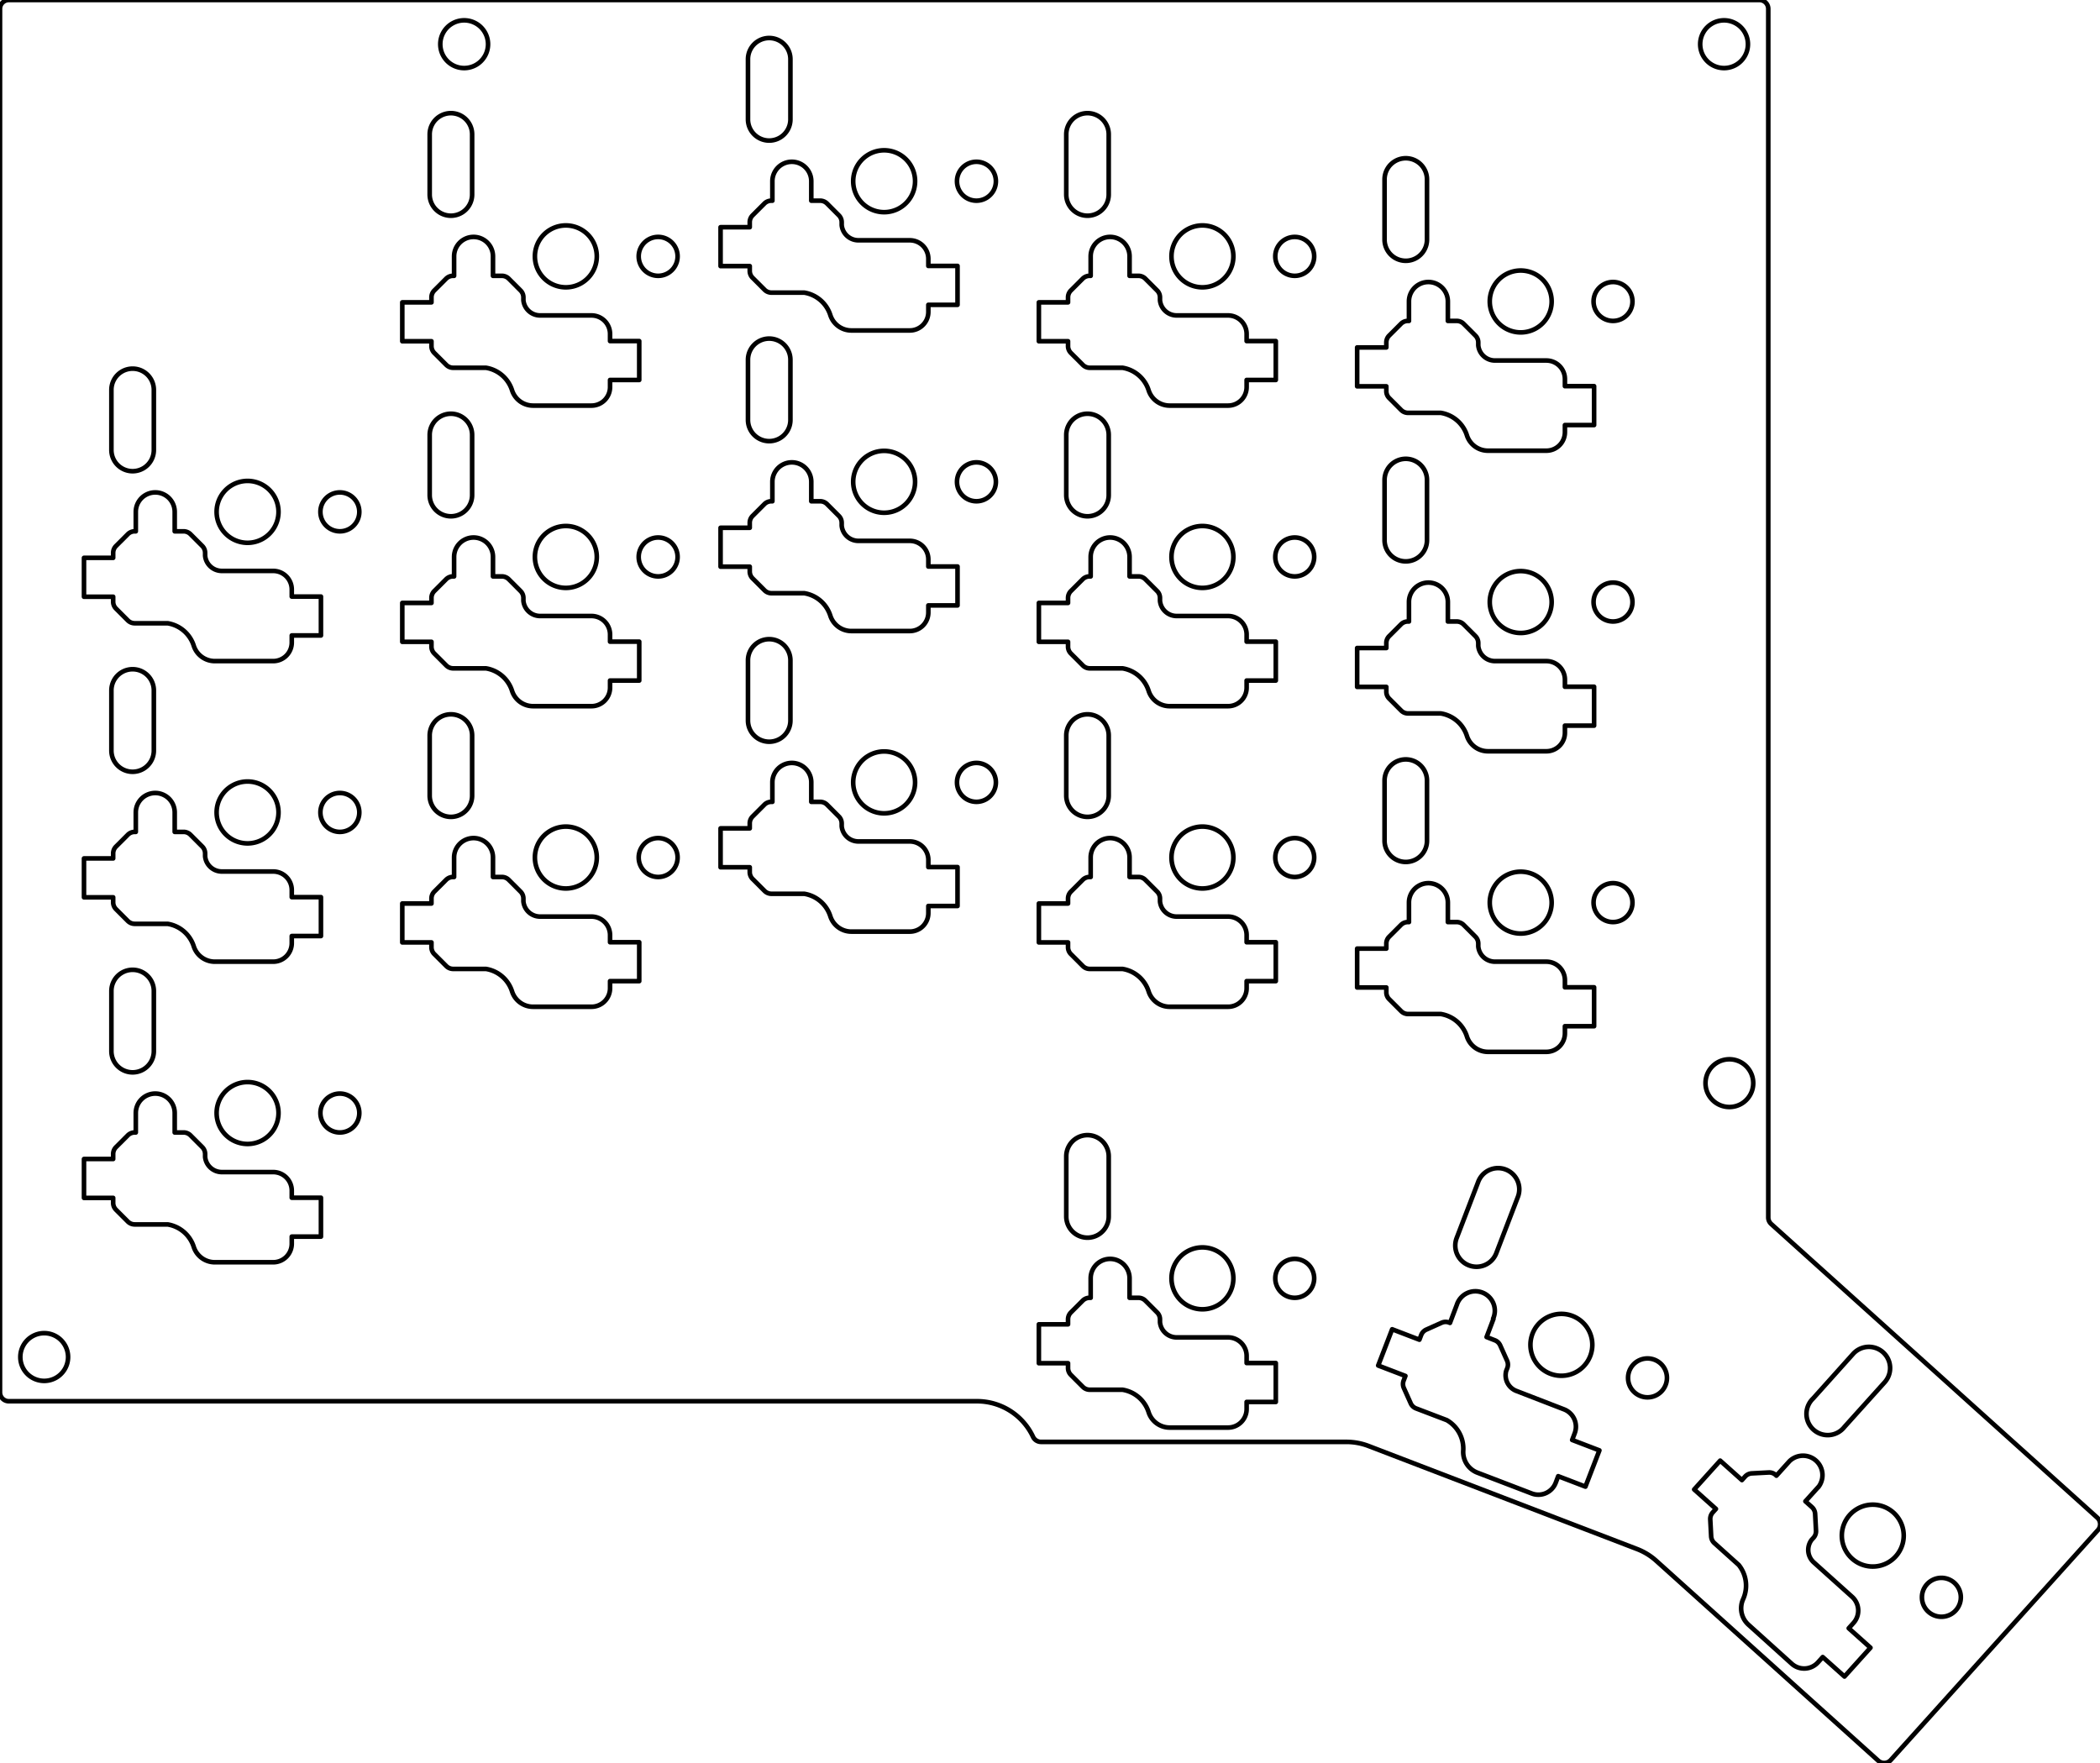 <?xml version="1.0" encoding="UTF-8" standalone="no"?>
<!-- Generator: Fusion 360, Shaper Origin Export Add-In, Version 1.8.0  -->

<svg
   shaper:fusionaddin="version:1.8.0"
   width="11.876cm"
   height="9.971cm"
   version="1.1"
   x="0cm"
   y="0cm"
   viewBox="0 0 11.876 9.971"
   enable-background="new 0 0 11.876 9.971"
   xml:space="preserve"
   id="svg77"
   sodipodi:docname="Bottom Left.svg"
   inkscape:version="1.3.2 (091e20e, 2023-11-25)"
   xmlns:inkscape="http://www.inkscape.org/namespaces/inkscape"
   xmlns:sodipodi="http://sodipodi.sourceforge.net/DTD/sodipodi-0.dtd"
   xmlns="http://www.w3.org/2000/svg"
   xmlns:svg="http://www.w3.org/2000/svg"
   xmlns:shaper="http://www.shapertools.com/namespaces/shaper"><defs
     id="defs77" /><sodipodi:namedview
     id="namedview77"
     pagecolor="#ffffff"
     bordercolor="#000000"
     borderopacity="0.25"
     inkscape:showpageshadow="2"
     inkscape:pageopacity="0.0"
     inkscape:pagecheckerboard="0"
     inkscape:deskcolor="#d1d1d1"
     inkscape:document-units="cm"
     inkscape:zoom="0.6371548"
     inkscape:cx="224.43526"
     inkscape:cy="189.12202"
     inkscape:window-width="1392"
     inkscape:window-height="1212"
     inkscape:window-x="2240"
     inkscape:window-y="25"
     inkscape:window-maximized="0"
     inkscape:current-layer="svg77" /><path
     d="m 11.864,8.654 a 0.05,0.05 0 0 0 -0.004,-0.071 L 10.017,6.923 A 0.05,0.05 0 0 1 10,6.886 V 0.05 A 0.05,0.05 0 0 0 9.95,4.3386945e-7 H 0.05 A 0.05,0.05 0 0 0 4.324041e-8,0.05 V 7.875 A 0.05,0.05 0 0 0 0.05,7.925 H 5.525 a 0.35,0.35 0 0 1 0.317,0.201 0.05,0.05 0 0 0 0.045,0.029 h 1.727 a 0.35,0.35 0 0 1 0.125,0.023 l 1.519,0.583 a 0.35,0.35 0 0 1 0.109,0.067 L 10.622,9.958 a 0.05,0.05 0 0 0 0.071,-0.004 z"
     fill="#000000"
     stroke-linecap="round"
     stroke-linejoin="round"
     id="path1"
     style="fill:none;stroke:#000000;stroke-opacity:1;vector-effect:non-scaling-stroke;-inkscape-stroke:hairline;stroke-width:0.026;stroke-dasharray:none" /><path
     d="m 6.388,7.23 v 0.11 h 0.05 a 0.055,0.055 0 0 1 0.039,0.016 l 0.067,0.067 a 0.055,0.055 0 0 1 0.016,0.039 v 0.016 a 0.095,0.095 0 0 0 0.095,0.086 h 0.29 a 0.105,0.105 0 0 1 0.105,0.105 v 0.04 h 0.165 v 0.22 h -0.165 v 0.04 a 0.105,0.105 0 0 1 -0.105,0.105 h -0.33 A 0.125,0.125 0 0 1 6.496,7.988 0.186,0.186 0 0 0 6.348,7.86 H 6.162 A 0.055,0.055 0 0 1 6.124,7.844 L 6.056,7.776 A 0.055,0.055 0 0 1 6.04,7.738 V 7.71 H 5.875 v -0.22 H 6.04 v -0.028 a 0.055,0.055 0 0 1 0.016,-0.039 l 0.067,-0.067 a 0.055,0.055 0 0 1 0.039,-0.016 h 0.006 v -0.11 a 0.11,0.11 0 0 1 0.22,0 z"
     fill="#ffffff"
     stroke="#000000"
     stroke-width="0.001cm"
     stroke-linecap="round"
     stroke-linejoin="round"
     id="path2"
     style="fill:none;stroke:#000000;stroke-opacity:1;vector-effect:non-scaling-stroke;-inkscape-stroke:hairline;stroke-width:0.026;stroke-dasharray:none" /><path
     d="m 8.188,5.105 v 0.11 h 0.05 a 0.055,0.055 0 0 1 0.039,0.016 l 0.067,0.067 a 0.055,0.055 0 0 1 0.016,0.039 v 0.016 a 0.095,0.095 0 0 0 0.095,0.086 h 0.29 a 0.105,0.105 0 0 1 0.105,0.105 v 0.04 h 0.165 v 0.22 h -0.165 v 0.04 a 0.105,0.105 0 0 1 -0.105,0.105 h -0.33 A 0.125,0.125 0 0 1 8.296,5.863 0.186,0.186 0 0 0 8.148,5.735 H 7.962 A 0.055,0.055 0 0 1 7.924,5.719 L 7.856,5.651 A 0.055,0.055 0 0 1 7.84,5.613 V 5.585 H 7.675 v -0.22 H 7.84 v -0.028 a 0.055,0.055 0 0 1 0.016,-0.039 l 0.067,-0.067 a 0.055,0.055 0 0 1 0.039,-0.016 h 0.006 v -0.11 a 0.11,0.11 0 0 1 0.22,0 z"
     fill="#ffffff"
     stroke="#000000"
     stroke-width="0.001cm"
     stroke-linecap="round"
     stroke-linejoin="round"
     id="path3"
     style="fill:none;stroke:#000000;stroke-opacity:1;vector-effect:non-scaling-stroke;-inkscape-stroke:hairline;stroke-width:0.026;stroke-dasharray:none" /><path
     d="m 6.388,4.85 v 0.11 h 0.05 a 0.055,0.055 0 0 1 0.039,0.016 l 0.067,0.067 a 0.055,0.055 0 0 1 0.016,0.039 v 0.016 a 0.095,0.095 0 0 0 0.095,0.086 h 0.29 a 0.105,0.105 0 0 1 0.105,0.105 v 0.04 h 0.165 v 0.22 h -0.165 v 0.04 a 0.105,0.105 0 0 1 -0.105,0.105 h -0.33 A 0.125,0.125 0 0 1 6.496,5.608 0.186,0.186 0 0 0 6.348,5.48 H 6.162 A 0.055,0.055 0 0 1 6.124,5.464 L 6.056,5.396 A 0.055,0.055 0 0 1 6.04,5.358 V 5.33 H 5.875 v -0.22 H 6.04 v -0.028 a 0.055,0.055 0 0 1 0.016,-0.039 l 0.067,-0.067 a 0.055,0.055 0 0 1 0.039,-0.016 h 0.006 v -0.11 a 0.11,0.11 0 0 1 0.22,0 z"
     fill="#ffffff"
     stroke="#000000"
     stroke-width="0.001cm"
     stroke-linecap="round"
     stroke-linejoin="round"
     id="path4"
     style="fill:none;stroke:#000000;stroke-opacity:1;vector-effect:non-scaling-stroke;-inkscape-stroke:hairline;stroke-width:0.026;stroke-dasharray:none" /><path
     d="m 4.588,4.425 v 0.11 h 0.05 a 0.055,0.055 0 0 1 0.039,0.016 l 0.067,0.067 a 0.055,0.055 0 0 1 0.016,0.039 v 0.016 a 0.095,0.095 0 0 0 0.095,0.086 h 0.29 a 0.105,0.105 0 0 1 0.105,0.105 v 0.04 h 0.165 v 0.22 h -0.165 v 0.04 a 0.105,0.105 0 0 1 -0.105,0.105 h -0.33 A 0.125,0.125 0 0 1 4.696,5.183 0.186,0.186 0 0 0 4.548,5.055 H 4.362 A 0.055,0.055 0 0 1 4.324,5.039 L 4.256,4.971 A 0.055,0.055 0 0 1 4.24,4.933 V 4.905 H 4.075 v -0.22 H 4.24 v -0.028 a 0.055,0.055 0 0 1 0.016,-0.039 l 0.067,-0.067 a 0.055,0.055 0 0 1 0.039,-0.016 h 0.006 v -0.11 a 0.11,0.11 0 0 1 0.22,0 z"
     fill="#ffffff"
     stroke="#000000"
     stroke-width="0.001cm"
     stroke-linecap="round"
     stroke-linejoin="round"
     id="path5"
     style="fill:none;stroke:#000000;stroke-opacity:1;vector-effect:non-scaling-stroke;-inkscape-stroke:hairline;stroke-width:0.026;stroke-dasharray:none" /><path
     d="m 2.788,4.85 v 0.11 h 0.05 a 0.055,0.055 0 0 1 0.039,0.016 l 0.067,0.067 a 0.055,0.055 0 0 1 0.016,0.039 v 0.016 a 0.095,0.095 0 0 0 0.095,0.086 h 0.29 a 0.105,0.105 0 0 1 0.105,0.105 v 0.04 h 0.165 v 0.22 h -0.165 v 0.04 a 0.105,0.105 0 0 1 -0.105,0.105 h -0.33 A 0.125,0.125 0 0 1 2.896,5.608 0.186,0.186 0 0 0 2.748,5.48 H 2.562 A 0.055,0.055 0 0 1 2.524,5.464 L 2.456,5.396 A 0.055,0.055 0 0 1 2.44,5.358 V 5.33 H 2.275 v -0.22 H 2.44 v -0.028 a 0.055,0.055 0 0 1 0.016,-0.039 l 0.067,-0.067 a 0.055,0.055 0 0 1 0.039,-0.016 h 0.006 v -0.11 a 0.11,0.11 0 0 1 0.22,0 z"
     fill="#ffffff"
     stroke="#000000"
     stroke-width="0.001cm"
     stroke-linecap="round"
     stroke-linejoin="round"
     id="path6"
     style="fill:none;stroke:#000000;stroke-opacity:1;vector-effect:non-scaling-stroke;-inkscape-stroke:hairline;stroke-width:0.026;stroke-dasharray:none" /><path
     d="m 6.388,1.45 v 0.11 h 0.05 a 0.055,0.055 0 0 1 0.039,0.016 l 0.067,0.067 a 0.055,0.055 0 0 1 0.016,0.039 v 0.016 a 0.095,0.095 0 0 0 0.095,0.086 h 0.29 a 0.105,0.105 0 0 1 0.105,0.105 v 0.04 h 0.165 v 0.22 h -0.165 v 0.04 a 0.105,0.105 0 0 1 -0.105,0.105 h -0.33 A 0.125,0.125 0 0 1 6.496,2.208 0.186,0.186 0 0 0 6.348,2.08 H 6.162 A 0.055,0.055 0 0 1 6.124,2.064 L 6.056,1.996 A 0.055,0.055 0 0 1 6.04,1.958 V 1.93 H 5.875 v -0.22 H 6.04 v -0.028 a 0.055,0.055 0 0 1 0.016,-0.039 l 0.067,-0.067 a 0.055,0.055 0 0 1 0.039,-0.016 h 0.006 v -0.11 a 0.11,0.11 0 0 1 0.22,0 z"
     fill="#ffffff"
     stroke="#000000"
     stroke-width="0.001cm"
     stroke-linecap="round"
     stroke-linejoin="round"
     id="path7"
     style="fill:none;stroke:#000000;stroke-opacity:1;vector-effect:non-scaling-stroke;-inkscape-stroke:hairline;stroke-width:0.026;stroke-dasharray:none" /><path
     d="m 0.988,2.895 v 0.11 h 0.05 a 0.055,0.055 0 0 1 0.039,0.016 l 0.067,0.067 a 0.055,0.055 0 0 1 0.016,0.039 v 0.016 a 0.095,0.095 0 0 0 0.095,0.086 h 0.29 a 0.105,0.105 0 0 1 0.105,0.105 v 0.04 h 0.165 v 0.22 h -0.165 v 0.04 a 0.105,0.105 0 0 1 -0.105,0.105 h -0.33 A 0.125,0.125 0 0 1 1.096,3.653 0.186,0.186 0 0 0 0.948,3.525 h -0.186 a 0.055,0.055 0 0 1 -0.039,-0.016 l -0.067,-0.067 a 0.055,0.055 0 0 1 -0.016,-0.039 v -0.028 h -0.165 v -0.22 h 0.165 v -0.028 a 0.055,0.055 0 0 1 0.016,-0.039 l 0.067,-0.067 a 0.055,0.055 0 0 1 0.039,-0.016 h 0.006 v -0.11 a 0.11,0.11 0 0 1 0.22,-1e-7 z"
     fill="#ffffff"
     stroke="#000000"
     stroke-width="0.001cm"
     stroke-linecap="round"
     stroke-linejoin="round"
     id="path8"
     style="fill:none;stroke:#000000;stroke-opacity:1;vector-effect:non-scaling-stroke;-inkscape-stroke:hairline;stroke-width:0.026;stroke-dasharray:none" /><path
     d="m 2.788,1.45 v 0.11 h 0.05 a 0.055,0.055 0 0 1 0.039,0.016 l 0.067,0.067 a 0.055,0.055 0 0 1 0.016,0.039 v 0.016 a 0.095,0.095 0 0 0 0.095,0.086 h 0.29 a 0.105,0.105 0 0 1 0.105,0.105 v 0.04 h 0.165 v 0.22 h -0.165 v 0.04 a 0.105,0.105 0 0 1 -0.105,0.105 h -0.33 A 0.125,0.125 0 0 1 2.896,2.208 0.186,0.186 0 0 0 2.748,2.08 H 2.562 A 0.055,0.055 0 0 1 2.524,2.064 L 2.456,1.996 A 0.055,0.055 0 0 1 2.44,1.958 V 1.93 H 2.275 v -0.22 H 2.44 v -0.028 a 0.055,0.055 0 0 1 0.016,-0.039 l 0.067,-0.067 a 0.055,0.055 0 0 1 0.039,-0.016 h 0.006 v -0.11 a 0.11,0.11 0 0 1 0.22,0 z"
     fill="#ffffff"
     stroke="#000000"
     stroke-width="0.001cm"
     stroke-linecap="round"
     stroke-linejoin="round"
     id="path9"
     style="fill:none;stroke:#000000;stroke-opacity:1;vector-effect:non-scaling-stroke;-inkscape-stroke:hairline;stroke-width:0.026;stroke-dasharray:none" /><path
     d="m 4.588,1.025 v 0.11 h 0.05 a 0.055,0.055 0 0 1 0.039,0.016 l 0.067,0.067 a 0.055,0.055 0 0 1 0.016,0.039 v 0.016 a 0.095,0.095 0 0 0 0.095,0.086 h 0.29 a 0.105,0.105 0 0 1 0.105,0.105 v 0.04 h 0.165 v 0.22 h -0.165 v 0.04 a 0.105,0.105 0 0 1 -0.105,0.105 h -0.33 A 0.125,0.125 0 0 1 4.696,1.783 0.186,0.186 0 0 0 4.548,1.655 H 4.362 A 0.055,0.055 0 0 1 4.324,1.639 L 4.256,1.571 A 0.055,0.055 0 0 1 4.24,1.533 V 1.505 H 4.075 v -0.22 H 4.24 v -0.028 a 0.055,0.055 0 0 1 0.016,-0.039 l 0.067,-0.067 a 0.055,0.055 0 0 1 0.039,-0.016 h 0.006 v -0.11 a 0.11,0.11 0 0 1 0.22,0 z"
     fill="#ffffff"
     stroke="#000000"
     stroke-width="0.001cm"
     stroke-linecap="round"
     stroke-linejoin="round"
     id="path10"
     style="fill:none;stroke:#000000;stroke-opacity:1;vector-effect:non-scaling-stroke;-inkscape-stroke:hairline;stroke-width:0.026;stroke-dasharray:none" /><path
     d="m 8.188,1.705 v 0.11 h 0.05 a 0.055,0.055 0 0 1 0.039,0.016 l 0.067,0.067 a 0.055,0.055 0 0 1 0.016,0.039 v 0.016 a 0.095,0.095 0 0 0 0.095,0.086 h 0.29 a 0.105,0.105 0 0 1 0.105,0.105 v 0.04 h 0.165 v 0.22 h -0.165 v 0.04 a 0.105,0.105 0 0 1 -0.105,0.105 h -0.33 A 0.125,0.125 0 0 1 8.296,2.463 0.186,0.186 0 0 0 8.148,2.335 H 7.962 A 0.055,0.055 0 0 1 7.924,2.319 L 7.856,2.251 A 0.055,0.055 0 0 1 7.84,2.213 V 2.185 H 7.675 v -0.22 H 7.84 v -0.028 a 0.055,0.055 0 0 1 0.016,-0.039 l 0.067,-0.067 a 0.055,0.055 0 0 1 0.039,-0.016 h 0.006 v -0.11 a 0.11,0.11 0 0 1 0.22,0 z"
     fill="#ffffff"
     stroke="#000000"
     stroke-width="0.001cm"
     stroke-linecap="round"
     stroke-linejoin="round"
     id="path11"
     style="fill:none;stroke:#000000;stroke-opacity:1;vector-effect:non-scaling-stroke;-inkscape-stroke:hairline;stroke-width:0.026;stroke-dasharray:none" /><path
     d="m 8.446,7.459 -0.039,0.103 0.046,0.018 a 0.055,0.055 0 0 1 0.031,0.029 l 0.039,0.087 a 0.055,0.055 0 0 1 0.001,0.042 l -0.006,0.015 a 0.095,0.095 0 0 0 0.058,0.114 L 8.845,7.971 a 0.105,0.105 0 0 1 0.06,0.136 l -0.014,0.037 0.154,0.059 -0.079,0.205 -0.154,-0.059 -0.014,0.037 A 0.105,0.105 0 0 1 8.663,8.447 L 8.355,8.329 A 0.125,0.125 0 0 1 8.275,8.204 0.186,0.186 0 0 0 8.182,8.032 L 8.009,7.966 a 0.055,0.055 0 0 1 -0.031,-0.029 l -0.039,-0.087 a 0.055,0.055 0 0 1 -0.001,-0.042 l 0.01,-0.026 -0.154,-0.059 0.079,-0.205 0.154,0.059 0.01,-0.026 a 0.055,0.055 0 0 1 0.029,-0.031 l 0.087,-0.039 a 0.055,0.055 0 0 1 0.042,-0.001 l 0.005,0.002 0.039,-0.103 a 0.11,0.11 0 1 1 0.205,0.079 z"
     fill="#ffffff"
     stroke="#000000"
     stroke-width="0.001cm"
     stroke-linecap="round"
     stroke-linejoin="round"
     id="path12"
     style="fill:none;stroke:#000000;stroke-opacity:1;vector-effect:non-scaling-stroke;-inkscape-stroke:hairline;stroke-width:0.026;stroke-dasharray:none" /><path
     d="m 0.988,6.295 v 0.11 h 0.05 a 0.055,0.055 0 0 1 0.039,0.016 l 0.067,0.067 a 0.055,0.055 0 0 1 0.016,0.039 v 0.016 a 0.095,0.095 0 0 0 0.095,0.086 h 0.29 a 0.105,0.105 0 0 1 0.105,0.105 v 0.04 h 0.165 v 0.22 h -0.165 v 0.04 a 0.105,0.105 0 0 1 -0.105,0.105 h -0.33 A 0.125,0.125 0 0 1 1.096,7.053 0.186,0.186 0 0 0 0.948,6.925 h -0.186 a 0.055,0.055 0 0 1 -0.039,-0.016 l -0.067,-0.067 a 0.055,0.055 0 0 1 -0.016,-0.039 v -0.028 h -0.165 v -0.22 h 0.165 v -0.028 a 0.055,0.055 0 0 1 0.016,-0.039 l 0.067,-0.067 a 0.055,0.055 0 0 1 0.039,-0.016 h 0.006 v -0.11 a 0.11,0.11 0 0 1 0.22,9e-7 z"
     fill="#ffffff"
     stroke="#000000"
     stroke-width="0.001cm"
     stroke-linecap="round"
     stroke-linejoin="round"
     id="path13"
     style="fill:none;stroke:#000000;stroke-opacity:1;vector-effect:non-scaling-stroke;-inkscape-stroke:hairline;stroke-width:0.026;stroke-dasharray:none" /><path
     d="m 6.388,3.15 v 0.11 h 0.05 a 0.055,0.055 0 0 1 0.039,0.016 l 0.067,0.067 a 0.055,0.055 0 0 1 0.016,0.039 v 0.016 a 0.095,0.095 0 0 0 0.095,0.086 h 0.29 a 0.105,0.105 0 0 1 0.105,0.105 v 0.04 h 0.165 v 0.22 h -0.165 v 0.04 a 0.105,0.105 0 0 1 -0.105,0.105 h -0.33 A 0.125,0.125 0 0 1 6.496,3.908 0.186,0.186 0 0 0 6.348,3.78 H 6.162 A 0.055,0.055 0 0 1 6.124,3.764 L 6.056,3.696 A 0.055,0.055 0 0 1 6.04,3.658 V 3.63 H 5.875 v -0.22 H 6.04 v -0.028 a 0.055,0.055 0 0 1 0.016,-0.039 l 0.067,-0.067 a 0.055,0.055 0 0 1 0.039,-0.016 h 0.006 v -0.11 a 0.11,0.11 0 0 1 0.22,0 z"
     fill="#ffffff"
     stroke="#000000"
     stroke-width="0.001cm"
     stroke-linecap="round"
     stroke-linejoin="round"
     id="path14"
     style="fill:none;stroke:#000000;stroke-opacity:1;vector-effect:non-scaling-stroke;-inkscape-stroke:hairline;stroke-width:0.026;stroke-dasharray:none" /><path
     d="m 8.188,3.405 v 0.11 h 0.05 a 0.055,0.055 0 0 1 0.039,0.016 l 0.067,0.067 a 0.055,0.055 0 0 1 0.016,0.039 v 0.016 a 0.095,0.095 0 0 0 0.095,0.086 h 0.29 a 0.105,0.105 0 0 1 0.105,0.105 v 0.04 h 0.165 v 0.22 h -0.165 v 0.04 a 0.105,0.105 0 0 1 -0.105,0.105 h -0.33 A 0.125,0.125 0 0 1 8.296,4.163 0.186,0.186 0 0 0 8.148,4.035 H 7.962 A 0.055,0.055 0 0 1 7.924,4.019 L 7.856,3.951 A 0.055,0.055 0 0 1 7.84,3.913 V 3.885 H 7.675 v -0.22 H 7.84 v -0.028 a 0.055,0.055 0 0 1 0.016,-0.039 l 0.067,-0.067 a 0.055,0.055 0 0 1 0.039,-0.016 h 0.006 v -0.11 a 0.11,0.11 0 0 1 0.22,0 z"
     fill="#ffffff"
     stroke="#000000"
     stroke-width="0.001cm"
     stroke-linecap="round"
     stroke-linejoin="round"
     id="path15"
     style="fill:none;stroke:#000000;stroke-opacity:1;vector-effect:non-scaling-stroke;-inkscape-stroke:hairline;stroke-width:0.026;stroke-dasharray:none" /><path
     d="m 4.588,2.725 v 0.11 h 0.05 a 0.055,0.055 0 0 1 0.039,0.016 l 0.067,0.067 a 0.055,0.055 0 0 1 0.016,0.039 v 0.016 a 0.095,0.095 0 0 0 0.095,0.086 h 0.29 a 0.105,0.105 0 0 1 0.105,0.105 v 0.04 h 0.165 v 0.22 h -0.165 v 0.04 a 0.105,0.105 0 0 1 -0.105,0.105 h -0.33 A 0.125,0.125 0 0 1 4.696,3.483 0.186,0.186 0 0 0 4.548,3.355 H 4.362 A 0.055,0.055 0 0 1 4.324,3.339 L 4.256,3.271 A 0.055,0.055 0 0 1 4.24,3.233 V 3.205 H 4.075 v -0.22 H 4.24 v -0.028 a 0.055,0.055 0 0 1 0.016,-0.039 l 0.067,-0.067 a 0.055,0.055 0 0 1 0.039,-0.016 h 0.006 v -0.11 a 0.11,0.11 0 0 1 0.22,0 z"
     fill="#ffffff"
     stroke="#000000"
     stroke-width="0.001cm"
     stroke-linecap="round"
     stroke-linejoin="round"
     id="path16"
     style="fill:none;stroke:#000000;stroke-opacity:1;vector-effect:non-scaling-stroke;-inkscape-stroke:hairline;stroke-width:0.026;stroke-dasharray:none" /><path
     d="m 2.788,3.15 v 0.11 h 0.05 a 0.055,0.055 0 0 1 0.039,0.016 l 0.067,0.067 a 0.055,0.055 0 0 1 0.016,0.039 v 0.016 a 0.095,0.095 0 0 0 0.095,0.086 h 0.29 a 0.105,0.105 0 0 1 0.105,0.105 v 0.04 h 0.165 v 0.22 h -0.165 v 0.04 a 0.105,0.105 0 0 1 -0.105,0.105 h -0.33 A 0.125,0.125 0 0 1 2.896,3.908 0.186,0.186 0 0 0 2.748,3.78 H 2.562 A 0.055,0.055 0 0 1 2.524,3.764 L 2.456,3.696 A 0.055,0.055 0 0 1 2.44,3.658 V 3.63 H 2.275 v -0.22 H 2.44 v -0.028 a 0.055,0.055 0 0 1 0.016,-0.039 l 0.067,-0.067 a 0.055,0.055 0 0 1 0.039,-0.016 h 0.006 v -0.11 a 0.11,0.11 0 0 1 0.22,0 z"
     fill="#ffffff"
     stroke="#000000"
     stroke-width="0.001cm"
     stroke-linecap="round"
     stroke-linejoin="round"
     id="path17"
     style="fill:none;stroke:#000000;stroke-opacity:1;vector-effect:non-scaling-stroke;-inkscape-stroke:hairline;stroke-width:0.026;stroke-dasharray:none" /><path
     d="m 0.988,4.595 v 0.11 h 0.05 a 0.055,0.055 0 0 1 0.039,0.016 l 0.067,0.067 a 0.055,0.055 0 0 1 0.016,0.039 v 0.016 a 0.095,0.095 0 0 0 0.095,0.086 h 0.29 a 0.105,0.105 0 0 1 0.105,0.105 v 0.04 h 0.165 v 0.22 h -0.165 v 0.04 a 0.105,0.105 0 0 1 -0.105,0.105 h -0.33 A 0.125,0.125 0 0 1 1.096,5.353 0.186,0.186 0 0 0 0.948,5.225 h -0.186 a 0.055,0.055 0 0 1 -0.039,-0.016 l -0.067,-0.067 a 0.055,0.055 0 0 1 -0.016,-0.039 v -0.028 h -0.165 v -0.22 h 0.165 v -0.028 a 0.055,0.055 0 0 1 0.016,-0.039 l 0.067,-0.067 a 0.055,0.055 0 0 1 0.039,-0.016 h 0.006 v -0.11 a 0.11,0.11 0 0 1 0.22,-1e-7 z"
     fill="#ffffff"
     stroke="#000000"
     stroke-width="0.001cm"
     stroke-linecap="round"
     stroke-linejoin="round"
     id="path18"
     style="fill:none;stroke:#000000;stroke-opacity:1;vector-effect:non-scaling-stroke;-inkscape-stroke:hairline;stroke-width:0.026;stroke-dasharray:none" /><path
     d="m 10.284,8.409 -0.074,0.082 0.037,0.033 a 0.055,0.055 0 0 1 0.018,0.038 l 0.005,0.095 a 0.055,0.055 0 0 1 -0.014,0.04 l -0.011,0.012 a 0.095,0.095 0 0 0 0.013,0.128 l 0.216,0.194 a 0.105,0.105 0 0 1 0.008,0.148 l -0.027,0.03 0.123,0.11 -0.147,0.163 -0.123,-0.11 -0.027,0.03 a 0.105,0.105 0 0 1 -0.148,0.008 L 9.888,9.189 A 0.125,0.125 0 0 1 9.858,9.044 0.186,0.186 0 0 0 9.833,8.851 L 9.695,8.727 a 0.055,0.055 0 0 1 -0.018,-0.038 l -0.005,-0.095 a 0.055,0.055 0 0 1 0.014,-0.04 l 0.018,-0.02 -0.123,-0.11 0.147,-0.163 0.123,0.11 0.018,-0.02 a 0.055,0.055 0 0 1 0.038,-0.018 l 0.095,-0.005 a 0.055,0.055 0 0 1 0.04,0.014 l 0.004,0.004 0.074,-0.082 a 0.11,0.11 0 0 1 0.163,0.147 z"
     fill="#ffffff"
     stroke="#000000"
     stroke-width="0.001cm"
     stroke-linecap="round"
     stroke-linejoin="round"
     id="path19"
     style="fill:none;stroke:#000000;stroke-opacity:1;vector-effect:non-scaling-stroke;-inkscape-stroke:hairline;stroke-width:0.026;stroke-dasharray:none" /><path
     d="m 10.766,8.685 a 0.175,0.175 0 1 0 -0.35,0 0.175,0.175 0 1 0 0.35,0 z"
     fill="#ffffff"
     stroke="#000000"
     stroke-width="0.001cm"
     stroke-linecap="round"
     stroke-linejoin="round"
     id="path20"
     style="fill:none;stroke:#000000;stroke-opacity:1;vector-effect:non-scaling-stroke;-inkscape-stroke:hairline;stroke-width:0.026;stroke-dasharray:none" /><path
     d="m 1.575,6.295 a 0.175,0.175 0 1 0 -0.35,0 0.175,0.175 0 1 0 0.35,0 z"
     fill="#ffffff"
     stroke="#000000"
     stroke-width="0.001cm"
     stroke-linecap="round"
     stroke-linejoin="round"
     id="path21"
     style="fill:none;stroke:#000000;stroke-opacity:1;vector-effect:non-scaling-stroke;-inkscape-stroke:hairline;stroke-width:0.026;stroke-dasharray:none" /><path
     d="m 9.005,7.606 a 0.175,0.175 0 1 0 -0.35,0 0.175,0.175 0 1 0 0.35,0 z"
     fill="#ffffff"
     stroke="#000000"
     stroke-width="0.001cm"
     stroke-linecap="round"
     stroke-linejoin="round"
     id="path22"
     style="fill:none;stroke:#000000;stroke-opacity:1;vector-effect:non-scaling-stroke;-inkscape-stroke:hairline;stroke-width:0.026;stroke-dasharray:none" /><path
     d="m 2.032,4.595 a 0.11,0.11 0 1 0 -0.22,0 0.11,0.11 0 1 0 0.22,0 z"
     fill="#ffffff"
     stroke="#000000"
     stroke-width="0.001cm"
     stroke-linecap="round"
     stroke-linejoin="round"
     id="path23"
     style="fill:none;stroke:#000000;stroke-opacity:1;vector-effect:non-scaling-stroke;-inkscape-stroke:hairline;stroke-width:0.026;stroke-dasharray:none" /><path
     d="m 3.832,3.15 a 0.11,0.11 0 1 0 -0.22,0 0.11,0.11 0 1 0 0.22,0 z"
     fill="#ffffff"
     stroke="#000000"
     stroke-width="0.001cm"
     stroke-linecap="round"
     stroke-linejoin="round"
     id="path24"
     style="fill:none;stroke:#000000;stroke-opacity:1;vector-effect:non-scaling-stroke;-inkscape-stroke:hairline;stroke-width:0.026;stroke-dasharray:none" /><path
     d="m 5.632,2.725 a 0.11,0.11 0 1 0 -0.22,0 0.11,0.11 0 1 0 0.22,0 z"
     fill="#ffffff"
     stroke="#000000"
     stroke-width="0.001cm"
     stroke-linecap="round"
     stroke-linejoin="round"
     id="path25"
     style="fill:none;stroke:#000000;stroke-opacity:1;vector-effect:non-scaling-stroke;-inkscape-stroke:hairline;stroke-width:0.026;stroke-dasharray:none" /><path
     d="m 7.432,3.15 a 0.11,0.11 0 1 0 -0.22,0 0.11,0.11 0 1 0 0.22,0 z"
     fill="#ffffff"
     stroke="#000000"
     stroke-width="0.001cm"
     stroke-linecap="round"
     stroke-linejoin="round"
     id="path26"
     style="fill:none;stroke:#000000;stroke-opacity:1;vector-effect:non-scaling-stroke;-inkscape-stroke:hairline;stroke-width:0.026;stroke-dasharray:none" /><path
     d="m 8.775,3.405 a 0.175,0.175 0 1 0 -0.35,0 0.175,0.175 0 1 0 0.35,0 z"
     fill="#ffffff"
     stroke="#000000"
     stroke-width="0.001cm"
     stroke-linecap="round"
     stroke-linejoin="round"
     id="path27"
     style="fill:none;stroke:#000000;stroke-opacity:1;vector-effect:non-scaling-stroke;-inkscape-stroke:hairline;stroke-width:0.026;stroke-dasharray:none" /><path
     d="m 6.27,1.1 a 0.12,0.12 0 0 1 -0.24,0 V 0.76 a 0.12,0.12 0 0 1 0.24,0 z"
     fill="#ffffff"
     stroke="#000000"
     stroke-width="0.001cm"
     stroke-linecap="round"
     stroke-linejoin="round"
     id="path28"
     style="fill:none;stroke:#000000;stroke-opacity:1;vector-effect:non-scaling-stroke;-inkscape-stroke:hairline;stroke-width:0.026;stroke-dasharray:none" /><path
     d="m 4.23,0.675 v -0.34 a 0.12,0.12 0 0 1 0.24,0 v 0.34 a 0.12,0.12 0 0 1 -0.24,0 z"
     fill="#ffffff"
     stroke="#000000"
     stroke-width="0.001cm"
     stroke-linecap="round"
     stroke-linejoin="round"
     id="path29"
     style="fill:none;stroke:#000000;stroke-opacity:1;vector-effect:non-scaling-stroke;-inkscape-stroke:hairline;stroke-width:0.026;stroke-dasharray:none" /><path
     d="M 2.43,1.1 V 0.76 a 0.12,0.12 0 0 1 0.24,0 V 1.1 a 0.12,0.12 0 0 1 -0.24,0 z"
     fill="#ffffff"
     stroke="#000000"
     stroke-width="0.001cm"
     stroke-linecap="round"
     stroke-linejoin="round"
     id="path30"
     style="fill:none;stroke:#000000;stroke-opacity:1;vector-effect:non-scaling-stroke;-inkscape-stroke:hairline;stroke-width:0.026;stroke-dasharray:none" /><path
     d="m 1.575,2.895 a 0.175,0.175 0 1 0 -0.35,0 0.175,0.175 0 1 0 0.35,0 z"
     fill="#ffffff"
     stroke="#000000"
     stroke-width="0.001cm"
     stroke-linecap="round"
     stroke-linejoin="round"
     id="path31"
     style="fill:none;stroke:#000000;stroke-opacity:1;vector-effect:non-scaling-stroke;-inkscape-stroke:hairline;stroke-width:0.026;stroke-dasharray:none" /><path
     d="m 6.975,1.45 a 0.175,0.175 0 1 0 -0.35,0 0.175,0.175 0 1 0 0.35,0 z"
     fill="#ffffff"
     stroke="#000000"
     stroke-width="0.001cm"
     stroke-linecap="round"
     stroke-linejoin="round"
     id="path32"
     style="fill:none;stroke:#000000;stroke-opacity:1;vector-effect:non-scaling-stroke;-inkscape-stroke:hairline;stroke-width:0.026;stroke-dasharray:none" /><path
     d="m 9.232,3.405 a 0.11,0.11 0 1 0 -0.22,0 0.11,0.11 0 1 0 0.22,0 z"
     fill="#ffffff"
     stroke="#000000"
     stroke-width="0.001cm"
     stroke-linecap="round"
     stroke-linejoin="round"
     id="path33"
     style="fill:none;stroke:#000000;stroke-opacity:1;vector-effect:non-scaling-stroke;-inkscape-stroke:hairline;stroke-width:0.026;stroke-dasharray:none" /><path
     d="m 6.975,3.15 a 0.175,0.175 0 1 0 -0.35,0 0.175,0.175 0 1 0 0.35,0 z"
     fill="#ffffff"
     stroke="#000000"
     stroke-width="0.001cm"
     stroke-linecap="round"
     stroke-linejoin="round"
     id="path34"
     style="fill:none;stroke:#000000;stroke-opacity:1;vector-effect:non-scaling-stroke;-inkscape-stroke:hairline;stroke-width:0.026;stroke-dasharray:none" /><path
     d="m 5.175,2.725 a 0.175,0.175 0 1 0 -0.35,0 0.175,0.175 0 1 0 0.35,0 z"
     fill="#ffffff"
     stroke="#000000"
     stroke-width="0.001cm"
     stroke-linecap="round"
     stroke-linejoin="round"
     id="path35"
     style="fill:none;stroke:#000000;stroke-opacity:1;vector-effect:non-scaling-stroke;-inkscape-stroke:hairline;stroke-width:0.026;stroke-dasharray:none" /><path
     d="m 3.375,3.15 a 0.175,0.175 0 1 0 -0.35,0 0.175,0.175 0 1 0 0.35,0 z"
     fill="#ffffff"
     stroke="#000000"
     stroke-width="0.001cm"
     stroke-linecap="round"
     stroke-linejoin="round"
     id="path36"
     style="fill:none;stroke:#000000;stroke-opacity:1;vector-effect:non-scaling-stroke;-inkscape-stroke:hairline;stroke-width:0.026;stroke-dasharray:none" /><path
     d="m 1.575,4.595 a 0.175,0.175 0 1 0 -0.35,0 0.175,0.175 0 1 0 0.35,0 z"
     fill="#ffffff"
     stroke="#000000"
     stroke-width="0.001cm"
     stroke-linecap="round"
     stroke-linejoin="round"
     id="path37"
     style="fill:none;stroke:#000000;stroke-opacity:1;vector-effect:non-scaling-stroke;-inkscape-stroke:hairline;stroke-width:0.026;stroke-dasharray:none" /><path
     d="m 3.375,4.85 a 0.175,0.175 0 1 0 -0.35,0 0.175,0.175 0 1 0 0.35,0 z"
     fill="#ffffff"
     stroke="#000000"
     stroke-width="0.001cm"
     stroke-linecap="round"
     stroke-linejoin="round"
     id="path38"
     style="fill:none;stroke:#000000;stroke-opacity:1;vector-effect:non-scaling-stroke;-inkscape-stroke:hairline;stroke-width:0.026;stroke-dasharray:none" /><path
     d="m 5.175,4.425 a 0.175,0.175 0 1 0 -0.35,0 0.175,0.175 0 1 0 0.35,0 z"
     fill="#ffffff"
     stroke="#000000"
     stroke-width="0.001cm"
     stroke-linecap="round"
     stroke-linejoin="round"
     id="path39"
     style="fill:none;stroke:#000000;stroke-opacity:1;vector-effect:non-scaling-stroke;-inkscape-stroke:hairline;stroke-width:0.026;stroke-dasharray:none" /><path
     d="m 6.975,4.85 a 0.175,0.175 0 1 0 -0.35,0 0.175,0.175 0 1 0 0.35,0 z"
     fill="#ffffff"
     stroke="#000000"
     stroke-width="0.001cm"
     stroke-linecap="round"
     stroke-linejoin="round"
     id="path40"
     style="fill:none;stroke:#000000;stroke-opacity:1;vector-effect:non-scaling-stroke;-inkscape-stroke:hairline;stroke-width:0.026;stroke-dasharray:none" /><path
     d="m 8.775,5.105 a 0.175,0.175 0 1 0 -0.35,0 0.175,0.175 0 1 0 0.35,0 z"
     fill="#ffffff"
     stroke="#000000"
     stroke-width="0.001cm"
     stroke-linecap="round"
     stroke-linejoin="round"
     id="path41"
     style="fill:none;stroke:#000000;stroke-opacity:1;vector-effect:non-scaling-stroke;-inkscape-stroke:hairline;stroke-width:0.026;stroke-dasharray:none" /><path
     d="m 6.975,7.23 a 0.175,0.175 0 1 0 -0.35,0 0.175,0.175 0 1 0 0.35,0 z"
     fill="#ffffff"
     stroke="#000000"
     stroke-width="0.001cm"
     stroke-linecap="round"
     stroke-linejoin="round"
     id="path42"
     style="fill:none;stroke:#000000;stroke-opacity:1;vector-effect:non-scaling-stroke;-inkscape-stroke:hairline;stroke-width:0.026;stroke-dasharray:none" /><path
     d="m 2.032,6.295 a 0.11,0.11 0 1 0 -0.22,0 0.11,0.11 0 1 0 0.22,0 z"
     fill="#ffffff"
     stroke="#000000"
     stroke-width="0.001cm"
     stroke-linecap="round"
     stroke-linejoin="round"
     id="path43"
     style="fill:none;stroke:#000000;stroke-opacity:1;vector-effect:non-scaling-stroke;-inkscape-stroke:hairline;stroke-width:0.026;stroke-dasharray:none" /><path
     d="m 11.089,9.034 a 0.11,0.11 0 1 0 -0.22,0 0.11,0.11 0 1 0 0.22,0 z"
     fill="#ffffff"
     stroke="#000000"
     stroke-width="0.001cm"
     stroke-linecap="round"
     stroke-linejoin="round"
     id="path44"
     style="fill:none;stroke:#000000;stroke-opacity:1;vector-effect:non-scaling-stroke;-inkscape-stroke:hairline;stroke-width:0.026;stroke-dasharray:none" /><path
     d="m 10.48,7.657 a 0.12,0.12 0 0 1 0.178,0.161 L 10.431,8.07 A 0.12,0.12 0 1 1 10.253,7.91 Z"
     fill="#ffffff"
     stroke="#000000"
     stroke-width="0.001cm"
     stroke-linecap="round"
     stroke-linejoin="round"
     id="path45"
     style="fill:none;stroke:#000000;stroke-opacity:1;vector-effect:non-scaling-stroke;-inkscape-stroke:hairline;stroke-width:0.026;stroke-dasharray:none" /><path
     d="m 6.27,6.54 v 0.34 a 0.12,0.12 0 0 1 -0.24,0 v -0.34 a 0.12,0.12 0 0 1 0.24,0 z"
     fill="#ffffff"
     stroke="#000000"
     stroke-width="0.001cm"
     stroke-linecap="round"
     stroke-linejoin="round"
     id="path46"
     style="fill:none;stroke:#000000;stroke-opacity:1;vector-effect:non-scaling-stroke;-inkscape-stroke:hairline;stroke-width:0.026;stroke-dasharray:none" /><path
     d="m 9.427,7.793 a 0.11,0.11 0 1 0 -0.22,0 0.11,0.11 0 1 0 0.22,0 z"
     fill="#ffffff"
     stroke="#000000"
     stroke-width="0.001cm"
     stroke-linecap="round"
     stroke-linejoin="round"
     id="path47"
     style="fill:none;stroke:#000000;stroke-opacity:1;vector-effect:non-scaling-stroke;-inkscape-stroke:hairline;stroke-width:0.026;stroke-dasharray:none" /><path
     d="m 7.83,4.755 v -0.34 a 0.12,0.12 0 0 1 0.24,0 v 0.34 a 0.12,0.12 0 0 1 -0.24,0 z"
     fill="#ffffff"
     stroke="#000000"
     stroke-width="0.001cm"
     stroke-linecap="round"
     stroke-linejoin="round"
     id="path48"
     style="fill:none;stroke:#000000;stroke-opacity:1;vector-effect:non-scaling-stroke;-inkscape-stroke:hairline;stroke-width:0.026;stroke-dasharray:none" /><path
     d="m 6.27,4.5 a 0.12,0.12 0 0 1 -0.24,0 v -0.34 a 0.12,0.12 0 0 1 0.24,0 z"
     fill="#ffffff"
     stroke="#000000"
     stroke-width="0.001cm"
     stroke-linecap="round"
     stroke-linejoin="round"
     id="path49"
     style="fill:none;stroke:#000000;stroke-opacity:1;vector-effect:non-scaling-stroke;-inkscape-stroke:hairline;stroke-width:0.026;stroke-dasharray:none" /><path
     d="m 4.23,4.075 v -0.34 a 0.12,0.12 0 0 1 0.24,0 v 0.34 a 0.12,0.12 0 0 1 -0.24,0 z"
     fill="#ffffff"
     stroke="#000000"
     stroke-width="0.001cm"
     stroke-linecap="round"
     stroke-linejoin="round"
     id="path50"
     style="fill:none;stroke:#000000;stroke-opacity:1;vector-effect:non-scaling-stroke;-inkscape-stroke:hairline;stroke-width:0.026;stroke-dasharray:none" /><path
     d="m 0.63,4.245 v -0.34 a 0.12,0.12 0 0 1 0.24,0 v 0.34 a 0.12,0.12 0 0 1 -0.24,0 z"
     fill="#ffffff"
     stroke="#000000"
     stroke-width="0.001cm"
     stroke-linecap="round"
     stroke-linejoin="round"
     id="path51"
     style="fill:none;stroke:#000000;stroke-opacity:1;vector-effect:non-scaling-stroke;-inkscape-stroke:hairline;stroke-width:0.026;stroke-dasharray:none" /><path
     d="m 2.43,4.5 v -0.34 a 0.12,0.12 0 0 1 0.24,0 v 0.34 a 0.12,0.12 0 0 1 -0.24,0 z"
     fill="#ffffff"
     stroke="#000000"
     stroke-width="0.001cm"
     stroke-linecap="round"
     stroke-linejoin="round"
     id="path52"
     style="fill:none;stroke:#000000;stroke-opacity:1;vector-effect:non-scaling-stroke;-inkscape-stroke:hairline;stroke-width:0.026;stroke-dasharray:none" /><path
     d="m 4.23,2.375 v -0.34 a 0.12,0.12 0 0 1 0.24,0 v 0.34 a 0.12,0.12 0 0 1 -0.24,0 z"
     fill="#ffffff"
     stroke="#000000"
     stroke-width="0.001cm"
     stroke-linecap="round"
     stroke-linejoin="round"
     id="path53"
     style="fill:none;stroke:#000000;stroke-opacity:1;vector-effect:non-scaling-stroke;-inkscape-stroke:hairline;stroke-width:0.026;stroke-dasharray:none" /><path
     d="m 9.232,1.705 a 0.11,0.11 0 1 0 -0.22,0 0.11,0.11 0 1 0 0.22,0 z"
     fill="#ffffff"
     stroke="#000000"
     stroke-width="0.001cm"
     stroke-linecap="round"
     stroke-linejoin="round"
     id="path54"
     style="fill:none;stroke:#000000;stroke-opacity:1;vector-effect:non-scaling-stroke;-inkscape-stroke:hairline;stroke-width:0.026;stroke-dasharray:none" /><path
     d="m 7.432,1.45 a 0.11,0.11 0 1 0 -0.22,0 0.11,0.11 0 1 0 0.22,0 z"
     fill="#ffffff"
     stroke="#000000"
     stroke-width="0.001cm"
     stroke-linecap="round"
     stroke-linejoin="round"
     id="path55"
     style="fill:none;stroke:#000000;stroke-opacity:1;vector-effect:non-scaling-stroke;-inkscape-stroke:hairline;stroke-width:0.026;stroke-dasharray:none" /><path
     d="m 5.632,1.025 a 0.11,0.11 0 1 0 -0.22,0 0.11,0.11 0 1 0 0.22,0 z"
     fill="#ffffff"
     stroke="#000000"
     stroke-width="0.001cm"
     stroke-linecap="round"
     stroke-linejoin="round"
     id="path56"
     style="fill:none;stroke:#000000;stroke-opacity:1;vector-effect:non-scaling-stroke;-inkscape-stroke:hairline;stroke-width:0.026;stroke-dasharray:none" /><path
     d="m 3.832,1.45 a 0.11,0.11 0 1 0 -0.22,0 0.11,0.11 0 1 0 0.22,0 z"
     fill="#ffffff"
     stroke="#000000"
     stroke-width="0.001cm"
     stroke-linecap="round"
     stroke-linejoin="round"
     id="path57"
     style="fill:none;stroke:#000000;stroke-opacity:1;vector-effect:non-scaling-stroke;-inkscape-stroke:hairline;stroke-width:0.026;stroke-dasharray:none" /><path
     d="m 2.43,2.8 v -0.34 a 0.12,0.12 0 0 1 0.24,0 v 0.34 a 0.12,0.12 0 0 1 -0.24,0 z"
     fill="#ffffff"
     stroke="#000000"
     stroke-width="0.001cm"
     stroke-linecap="round"
     stroke-linejoin="round"
     id="path58"
     style="fill:none;stroke:#000000;stroke-opacity:1;vector-effect:non-scaling-stroke;-inkscape-stroke:hairline;stroke-width:0.026;stroke-dasharray:none" /><path
     d="m 0.63,2.545 v -0.34 a 0.12,0.12 0 0 1 0.24,0 v 0.34 a 0.12,0.12 0 0 1 -0.24,0 z"
     fill="#ffffff"
     stroke="#000000"
     stroke-width="0.001cm"
     stroke-linecap="round"
     stroke-linejoin="round"
     id="path59"
     style="fill:none;stroke:#000000;stroke-opacity:1;vector-effect:non-scaling-stroke;-inkscape-stroke:hairline;stroke-width:0.026;stroke-dasharray:none" /><path
     d="m 2.032,2.895 a 0.11,0.11 0 1 0 -0.22,0 0.11,0.11 0 1 0 0.22,0 z"
     fill="#ffffff"
     stroke="#000000"
     stroke-width="0.001cm"
     stroke-linecap="round"
     stroke-linejoin="round"
     id="path60"
     style="fill:none;stroke:#000000;stroke-opacity:1;vector-effect:non-scaling-stroke;-inkscape-stroke:hairline;stroke-width:0.026;stroke-dasharray:none" /><path
     d="m 3.375,1.45 a 0.175,0.175 0 1 0 -0.35,0 0.175,0.175 0 1 0 0.35,0 z"
     fill="#ffffff"
     stroke="#000000"
     stroke-width="0.001cm"
     stroke-linecap="round"
     stroke-linejoin="round"
     id="path61"
     style="fill:none;stroke:#000000;stroke-opacity:1;vector-effect:non-scaling-stroke;-inkscape-stroke:hairline;stroke-width:0.026;stroke-dasharray:none" /><path
     d="m 5.175,1.025 a 0.175,0.175 0 1 0 -0.35,0 0.175,0.175 0 1 0 0.35,0 z"
     fill="#ffffff"
     stroke="#000000"
     stroke-width="0.001cm"
     stroke-linecap="round"
     stroke-linejoin="round"
     id="path62"
     style="fill:none;stroke:#000000;stroke-opacity:1;vector-effect:non-scaling-stroke;-inkscape-stroke:hairline;stroke-width:0.026;stroke-dasharray:none" /><path
     d="m 7.83,1.355 v -0.34 a 0.12,0.12 0 0 1 0.24,0 v 0.34 a 0.12,0.12 0 0 1 -0.24,0 z"
     fill="#ffffff"
     stroke="#000000"
     stroke-width="0.001cm"
     stroke-linecap="round"
     stroke-linejoin="round"
     id="path63"
     style="fill:none;stroke:#000000;stroke-opacity:1;vector-effect:non-scaling-stroke;-inkscape-stroke:hairline;stroke-width:0.026;stroke-dasharray:none" /><path
     d="m 8.775,1.705 a 0.175,0.175 0 1 0 -0.35,0 0.175,0.175 0 1 0 0.35,0 z"
     fill="#ffffff"
     stroke="#000000"
     stroke-width="0.001cm"
     stroke-linecap="round"
     stroke-linejoin="round"
     id="path64"
     style="fill:none;stroke:#000000;stroke-opacity:1;vector-effect:non-scaling-stroke;-inkscape-stroke:hairline;stroke-width:0.026;stroke-dasharray:none" /><path
     d="m 7.83,3.055 v -0.34 a 0.12,0.12 0 0 1 0.24,0 v 0.34 a 0.12,0.12 0 0 1 -0.24,0 z"
     fill="#ffffff"
     stroke="#000000"
     stroke-width="0.001cm"
     stroke-linecap="round"
     stroke-linejoin="round"
     id="path65"
     style="fill:none;stroke:#000000;stroke-opacity:1;vector-effect:non-scaling-stroke;-inkscape-stroke:hairline;stroke-width:0.026;stroke-dasharray:none" /><path
     d="m 6.03,2.8 v -0.34 a 0.12,0.12 0 0 1 0.24,0 v 0.34 a 0.12,0.12 0 0 1 -0.24,0 z"
     fill="#ffffff"
     stroke="#000000"
     stroke-width="0.001cm"
     stroke-linecap="round"
     stroke-linejoin="round"
     id="path66"
     style="fill:none;stroke:#000000;stroke-opacity:1;vector-effect:non-scaling-stroke;-inkscape-stroke:hairline;stroke-width:0.026;stroke-dasharray:none" /><path
     d="m 3.832,4.85 a 0.11,0.11 0 1 0 -0.22,0 0.11,0.11 0 1 0 0.22,0 z"
     fill="#ffffff"
     stroke="#000000"
     stroke-width="0.001cm"
     stroke-linecap="round"
     stroke-linejoin="round"
     id="path67"
     style="fill:none;stroke:#000000;stroke-opacity:1;vector-effect:non-scaling-stroke;-inkscape-stroke:hairline;stroke-width:0.026;stroke-dasharray:none" /><path
     d="m 5.632,4.425 a 0.11,0.11 0 1 0 -0.22,0 0.11,0.11 0 1 0 0.22,0 z"
     fill="#ffffff"
     stroke="#000000"
     stroke-width="0.001cm"
     stroke-linecap="round"
     stroke-linejoin="round"
     id="path68"
     style="fill:none;stroke:#000000;stroke-opacity:1;vector-effect:non-scaling-stroke;-inkscape-stroke:hairline;stroke-width:0.026;stroke-dasharray:none" /><path
     d="m 7.432,4.85 a 0.11,0.11 0 1 0 -0.22,0 0.11,0.11 0 1 0 0.22,0 z"
     fill="#ffffff"
     stroke="#000000"
     stroke-width="0.001cm"
     stroke-linecap="round"
     stroke-linejoin="round"
     id="path69"
     style="fill:none;stroke:#000000;stroke-opacity:1;vector-effect:non-scaling-stroke;-inkscape-stroke:hairline;stroke-width:0.026;stroke-dasharray:none" /><path
     d="m 9.232,5.105 a 0.11,0.11 0 1 0 -0.22,0 0.11,0.11 0 1 0 0.22,0 z"
     fill="#ffffff"
     stroke="#000000"
     stroke-width="0.001cm"
     stroke-linecap="round"
     stroke-linejoin="round"
     id="path70"
     style="fill:none;stroke:#000000;stroke-opacity:1;vector-effect:non-scaling-stroke;-inkscape-stroke:hairline;stroke-width:0.026;stroke-dasharray:none" /><path
     d="M 8.237,7.004 8.359,6.686 a 0.12,0.12 0 1 1 0.224,0.086 L 8.461,7.09 A 0.12,0.12 0 0 1 8.237,7.004 Z"
     fill="#ffffff"
     stroke="#000000"
     stroke-width="0.001cm"
     stroke-linecap="round"
     stroke-linejoin="round"
     id="path71"
     style="fill:none;stroke:#000000;stroke-opacity:1;vector-effect:non-scaling-stroke;-inkscape-stroke:hairline;stroke-width:0.026;stroke-dasharray:none" /><path
     d="m 7.432,7.23 a 0.11,0.11 0 1 0 -0.22,0 0.11,0.11 0 1 0 0.22,0 z"
     fill="#ffffff"
     stroke="#000000"
     stroke-width="0.001cm"
     stroke-linecap="round"
     stroke-linejoin="round"
     id="path72"
     style="fill:none;stroke:#000000;stroke-opacity:1;vector-effect:non-scaling-stroke;-inkscape-stroke:hairline;stroke-width:0.026;stroke-dasharray:none" /><path
     d="m 0.63,5.945 v -0.34 a 0.12,0.12 0 0 1 0.24,0 v 0.34 a 0.12,0.12 0 0 1 -0.24,0 z"
     fill="#ffffff"
     stroke="#000000"
     stroke-width="0.001cm"
     stroke-linecap="round"
     stroke-linejoin="round"
     id="path73"
     style="fill:none;stroke:#000000;stroke-opacity:1;vector-effect:non-scaling-stroke;-inkscape-stroke:hairline;stroke-width:0.026;stroke-dasharray:none" /><path
     d="m 9.915,6.126 a 0.135,0.135 0 1 0 -0.27,0 0.135,0.135 0 1 0 0.27,0 z"
     fill="#ffffff"
     stroke="#000000"
     stroke-width="0.001cm"
     stroke-linecap="round"
     stroke-linejoin="round"
     id="path74"
     style="fill:none;stroke:#000000;stroke-opacity:1;vector-effect:non-scaling-stroke;-inkscape-stroke:hairline;stroke-width:0.026;stroke-dasharray:none" /><path
     d="m 2.76,0.25 a 0.135,0.135 0 1 0 -0.27,0 0.135,0.135 0 1 0 0.27,0 z"
     fill="#ffffff"
     stroke="#000000"
     stroke-width="0.001cm"
     stroke-linecap="round"
     stroke-linejoin="round"
     id="path75"
     style="fill:none;stroke:#000000;stroke-opacity:1;vector-effect:non-scaling-stroke;-inkscape-stroke:hairline;stroke-width:0.026;stroke-dasharray:none" /><path
     d="m 9.885,0.25 a 0.135,0.135 0 1 0 -0.27,0 0.135,0.135 0 1 0 0.27,0 z"
     fill="#ffffff"
     stroke="#000000"
     stroke-width="0.001cm"
     stroke-linecap="round"
     stroke-linejoin="round"
     id="path76"
     style="fill:none;stroke:#000000;stroke-opacity:1;vector-effect:non-scaling-stroke;-inkscape-stroke:hairline;stroke-width:0.026;stroke-dasharray:none" /><path
     d="m 0.385,7.675 a 0.135,0.135 0 1 0 -0.27,0 0.135,0.135 0 1 0 0.27,0 z"
     fill="#ffffff"
     stroke="#000000"
     stroke-width="0.001cm"
     stroke-linecap="round"
     stroke-linejoin="round"
     id="path77"
     style="fill:none;stroke:#000000;stroke-opacity:1;vector-effect:non-scaling-stroke;-inkscape-stroke:hairline;stroke-width:0.026;stroke-dasharray:none" /></svg>
